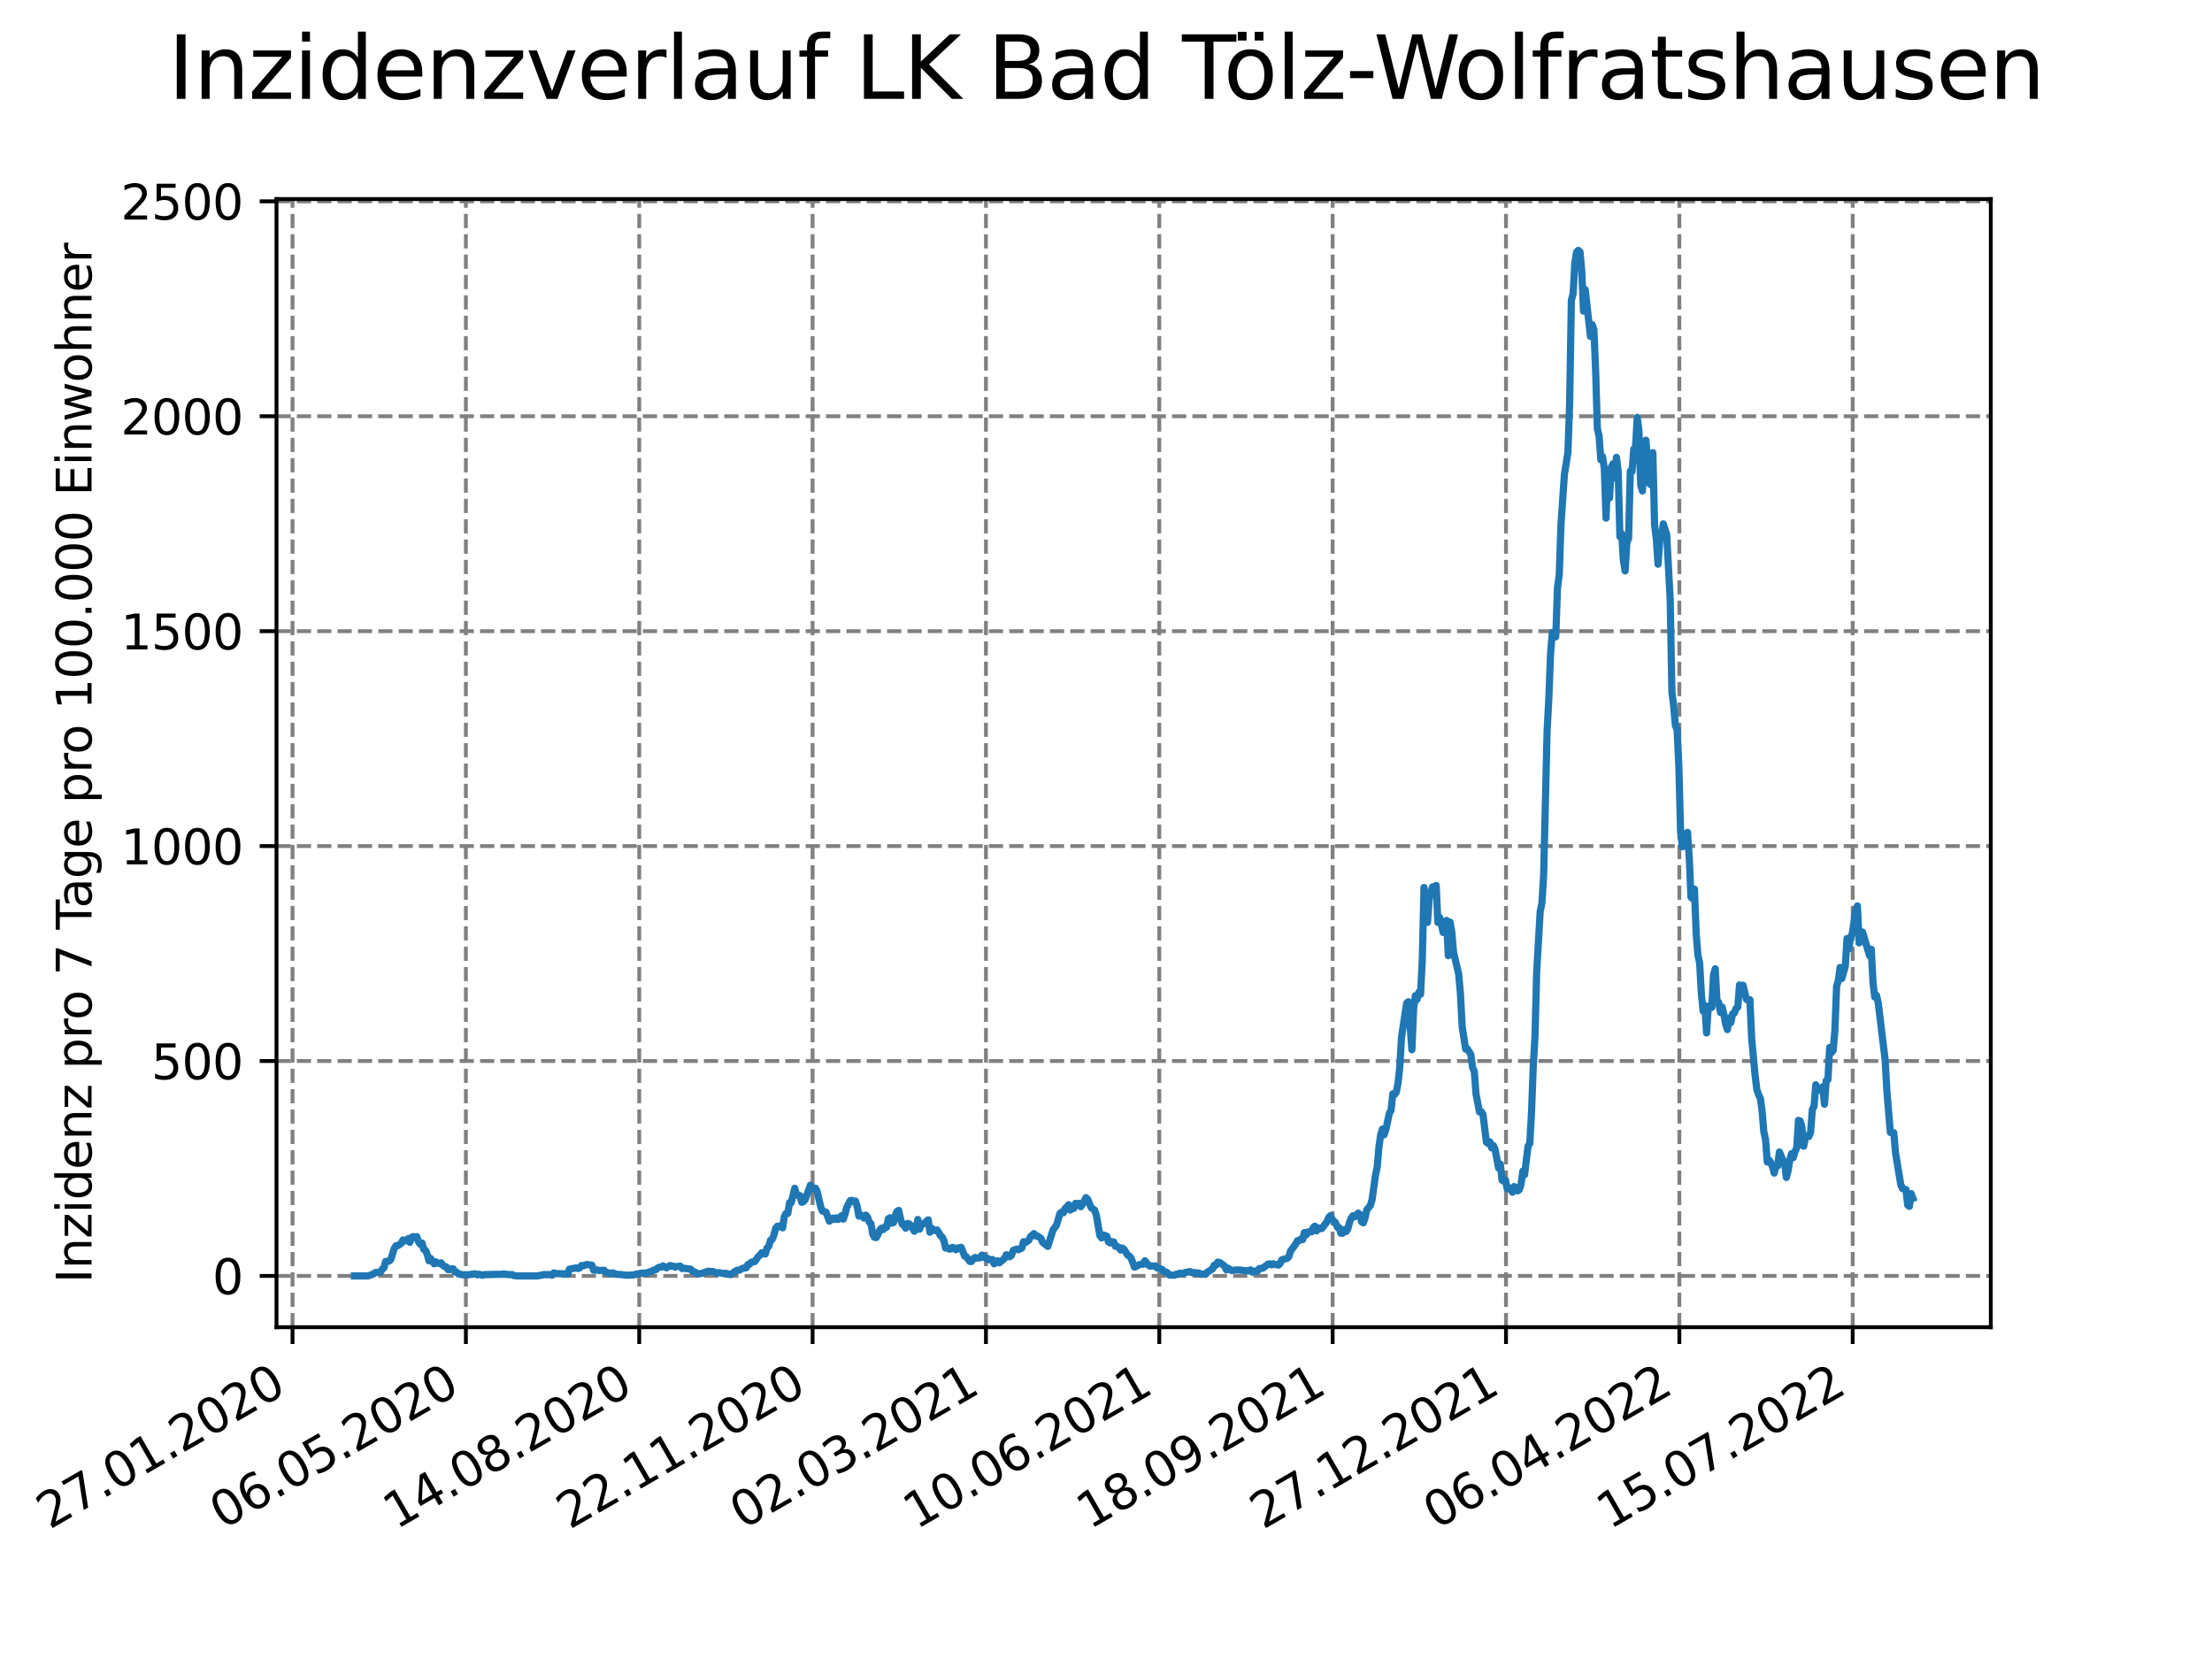 <?xml version="1.0" encoding="utf-8" standalone="no"?>
<!DOCTYPE svg PUBLIC "-//W3C//DTD SVG 1.1//EN"
  "http://www.w3.org/Graphics/SVG/1.1/DTD/svg11.dtd">
<svg xmlns:xlink="http://www.w3.org/1999/xlink" width="460.8pt" height="345.6pt" viewBox="0 0 460.8 345.6" xmlns="http://www.w3.org/2000/svg" version="1.1">
 <defs>
  <style type="text/css">*{stroke-linejoin: round; stroke-linecap: butt}</style>
 </defs>
 <g id="figure_1">
  <g id="patch_1">
   <path d="M 0 345.6 
L 460.8 345.6 
L 460.8 0 
L 0 0 
z
" style="fill: #ffffff"/>
  </g>
  <g id="axes_1">
   <g id="patch_2">
    <path d="M 57.6 276.48 
L 414.72 276.48 
L 414.72 41.472 
L 57.6 41.472 
z
" style="fill: #ffffff"/>
   </g>
   <g id="matplotlib.axis_1">
    <g id="xtick_1">
     <g id="line2d_1">
      <path d="M 60.937 276.48 
L 60.937 41.472 
" clip-path="url(#p5cedb256fb)" style="fill: none; stroke-dasharray: 2.96,1.28; stroke-dashoffset: 0; stroke: #808080; stroke-width: 0.8"/>
     </g>
     <g id="line2d_2">
      <defs>
       <path id="m1f6ee9dd7c" d="M 0 0 
L 0 3.5 
" style="stroke: #000000; stroke-width: 0.8"/>
      </defs>
      <g>
       <use xlink:href="#m1f6ee9dd7c" x="60.937" y="276.48" style="stroke: #000000; stroke-width: 0.8"/>
      </g>
     </g>
     <g id="text_1">
      <!-- 27.01.2020 -->
      <g transform="translate(10.312 318.689)rotate(-30)scale(0.1 -0.1)">
       <defs>
        <path id="DejaVuSans-32" d="M 1228 531 
L 3431 531 
L 3431 0 
L 469 0 
L 469 531 
Q 828 903 1448 1529 
Q 2069 2156 2228 2338 
Q 2531 2678 2651 2914 
Q 2772 3150 2772 3378 
Q 2772 3750 2511 3984 
Q 2250 4219 1831 4219 
Q 1534 4219 1204 4116 
Q 875 4013 500 3803 
L 500 4441 
Q 881 4594 1212 4672 
Q 1544 4750 1819 4750 
Q 2544 4750 2975 4387 
Q 3406 4025 3406 3419 
Q 3406 3131 3298 2873 
Q 3191 2616 2906 2266 
Q 2828 2175 2409 1742 
Q 1991 1309 1228 531 
z
" transform="scale(0.016)"/>
        <path id="DejaVuSans-37" d="M 525 4666 
L 3525 4666 
L 3525 4397 
L 1831 0 
L 1172 0 
L 2766 4134 
L 525 4134 
L 525 4666 
z
" transform="scale(0.016)"/>
        <path id="DejaVuSans-2e" d="M 684 794 
L 1344 794 
L 1344 0 
L 684 0 
L 684 794 
z
" transform="scale(0.016)"/>
        <path id="DejaVuSans-30" d="M 2034 4250 
Q 1547 4250 1301 3770 
Q 1056 3291 1056 2328 
Q 1056 1369 1301 889 
Q 1547 409 2034 409 
Q 2525 409 2770 889 
Q 3016 1369 3016 2328 
Q 3016 3291 2770 3770 
Q 2525 4250 2034 4250 
z
M 2034 4750 
Q 2819 4750 3233 4129 
Q 3647 3509 3647 2328 
Q 3647 1150 3233 529 
Q 2819 -91 2034 -91 
Q 1250 -91 836 529 
Q 422 1150 422 2328 
Q 422 3509 836 4129 
Q 1250 4750 2034 4750 
z
" transform="scale(0.016)"/>
        <path id="DejaVuSans-31" d="M 794 531 
L 1825 531 
L 1825 4091 
L 703 3866 
L 703 4441 
L 1819 4666 
L 2450 4666 
L 2450 531 
L 3481 531 
L 3481 0 
L 794 0 
L 794 531 
z
" transform="scale(0.016)"/>
       </defs>
       <use xlink:href="#DejaVuSans-32"/>
       <use xlink:href="#DejaVuSans-37" x="63.623"/>
       <use xlink:href="#DejaVuSans-2e" x="127.246"/>
       <use xlink:href="#DejaVuSans-30" x="159.033"/>
       <use xlink:href="#DejaVuSans-31" x="222.656"/>
       <use xlink:href="#DejaVuSans-2e" x="286.279"/>
       <use xlink:href="#DejaVuSans-32" x="318.066"/>
       <use xlink:href="#DejaVuSans-30" x="381.689"/>
       <use xlink:href="#DejaVuSans-32" x="445.312"/>
       <use xlink:href="#DejaVuSans-30" x="508.936"/>
      </g>
     </g>
    </g>
    <g id="xtick_2">
     <g id="line2d_3">
      <path d="M 97.05 276.48 
L 97.05 41.472 
" clip-path="url(#p5cedb256fb)" style="fill: none; stroke-dasharray: 2.96,1.28; stroke-dashoffset: 0; stroke: #808080; stroke-width: 0.8"/>
     </g>
     <g id="line2d_4">
      <g>
       <use xlink:href="#m1f6ee9dd7c" x="97.05" y="276.48" style="stroke: #000000; stroke-width: 0.8"/>
      </g>
     </g>
     <g id="text_2">
      <!-- 06.05.2020 -->
      <g transform="translate(46.425 318.689)rotate(-30)scale(0.1 -0.1)">
       <defs>
        <path id="DejaVuSans-36" d="M 2113 2584 
Q 1688 2584 1439 2293 
Q 1191 2003 1191 1497 
Q 1191 994 1439 701 
Q 1688 409 2113 409 
Q 2538 409 2786 701 
Q 3034 994 3034 1497 
Q 3034 2003 2786 2293 
Q 2538 2584 2113 2584 
z
M 3366 4563 
L 3366 3988 
Q 3128 4100 2886 4159 
Q 2644 4219 2406 4219 
Q 1781 4219 1451 3797 
Q 1122 3375 1075 2522 
Q 1259 2794 1537 2939 
Q 1816 3084 2150 3084 
Q 2853 3084 3261 2657 
Q 3669 2231 3669 1497 
Q 3669 778 3244 343 
Q 2819 -91 2113 -91 
Q 1303 -91 875 529 
Q 447 1150 447 2328 
Q 447 3434 972 4092 
Q 1497 4750 2381 4750 
Q 2619 4750 2861 4703 
Q 3103 4656 3366 4563 
z
" transform="scale(0.016)"/>
        <path id="DejaVuSans-35" d="M 691 4666 
L 3169 4666 
L 3169 4134 
L 1269 4134 
L 1269 2991 
Q 1406 3038 1543 3061 
Q 1681 3084 1819 3084 
Q 2600 3084 3056 2656 
Q 3513 2228 3513 1497 
Q 3513 744 3044 326 
Q 2575 -91 1722 -91 
Q 1428 -91 1123 -41 
Q 819 9 494 109 
L 494 744 
Q 775 591 1075 516 
Q 1375 441 1709 441 
Q 2250 441 2565 725 
Q 2881 1009 2881 1497 
Q 2881 1984 2565 2268 
Q 2250 2553 1709 2553 
Q 1456 2553 1204 2497 
Q 953 2441 691 2322 
L 691 4666 
z
" transform="scale(0.016)"/>
       </defs>
       <use xlink:href="#DejaVuSans-30"/>
       <use xlink:href="#DejaVuSans-36" x="63.623"/>
       <use xlink:href="#DejaVuSans-2e" x="127.246"/>
       <use xlink:href="#DejaVuSans-30" x="159.033"/>
       <use xlink:href="#DejaVuSans-35" x="222.656"/>
       <use xlink:href="#DejaVuSans-2e" x="286.279"/>
       <use xlink:href="#DejaVuSans-32" x="318.066"/>
       <use xlink:href="#DejaVuSans-30" x="381.689"/>
       <use xlink:href="#DejaVuSans-32" x="445.312"/>
       <use xlink:href="#DejaVuSans-30" x="508.936"/>
      </g>
     </g>
    </g>
    <g id="xtick_3">
     <g id="line2d_5">
      <path d="M 133.163 276.48 
L 133.163 41.472 
" clip-path="url(#p5cedb256fb)" style="fill: none; stroke-dasharray: 2.96,1.28; stroke-dashoffset: 0; stroke: #808080; stroke-width: 0.8"/>
     </g>
     <g id="line2d_6">
      <g>
       <use xlink:href="#m1f6ee9dd7c" x="133.163" y="276.48" style="stroke: #000000; stroke-width: 0.8"/>
      </g>
     </g>
     <g id="text_3">
      <!-- 14.08.2020 -->
      <g transform="translate(82.538 318.689)rotate(-30)scale(0.1 -0.1)">
       <defs>
        <path id="DejaVuSans-34" d="M 2419 4116 
L 825 1625 
L 2419 1625 
L 2419 4116 
z
M 2253 4666 
L 3047 4666 
L 3047 1625 
L 3713 1625 
L 3713 1100 
L 3047 1100 
L 3047 0 
L 2419 0 
L 2419 1100 
L 313 1100 
L 313 1709 
L 2253 4666 
z
" transform="scale(0.016)"/>
        <path id="DejaVuSans-38" d="M 2034 2216 
Q 1584 2216 1326 1975 
Q 1069 1734 1069 1313 
Q 1069 891 1326 650 
Q 1584 409 2034 409 
Q 2484 409 2743 651 
Q 3003 894 3003 1313 
Q 3003 1734 2745 1975 
Q 2488 2216 2034 2216 
z
M 1403 2484 
Q 997 2584 770 2862 
Q 544 3141 544 3541 
Q 544 4100 942 4425 
Q 1341 4750 2034 4750 
Q 2731 4750 3128 4425 
Q 3525 4100 3525 3541 
Q 3525 3141 3298 2862 
Q 3072 2584 2669 2484 
Q 3125 2378 3379 2068 
Q 3634 1759 3634 1313 
Q 3634 634 3220 271 
Q 2806 -91 2034 -91 
Q 1263 -91 848 271 
Q 434 634 434 1313 
Q 434 1759 690 2068 
Q 947 2378 1403 2484 
z
M 1172 3481 
Q 1172 3119 1398 2916 
Q 1625 2713 2034 2713 
Q 2441 2713 2670 2916 
Q 2900 3119 2900 3481 
Q 2900 3844 2670 4047 
Q 2441 4250 2034 4250 
Q 1625 4250 1398 4047 
Q 1172 3844 1172 3481 
z
" transform="scale(0.016)"/>
       </defs>
       <use xlink:href="#DejaVuSans-31"/>
       <use xlink:href="#DejaVuSans-34" x="63.623"/>
       <use xlink:href="#DejaVuSans-2e" x="127.246"/>
       <use xlink:href="#DejaVuSans-30" x="159.033"/>
       <use xlink:href="#DejaVuSans-38" x="222.656"/>
       <use xlink:href="#DejaVuSans-2e" x="286.279"/>
       <use xlink:href="#DejaVuSans-32" x="318.066"/>
       <use xlink:href="#DejaVuSans-30" x="381.689"/>
       <use xlink:href="#DejaVuSans-32" x="445.312"/>
       <use xlink:href="#DejaVuSans-30" x="508.936"/>
      </g>
     </g>
    </g>
    <g id="xtick_4">
     <g id="line2d_7">
      <path d="M 169.276 276.48 
L 169.276 41.472 
" clip-path="url(#p5cedb256fb)" style="fill: none; stroke-dasharray: 2.96,1.28; stroke-dashoffset: 0; stroke: #808080; stroke-width: 0.8"/>
     </g>
     <g id="line2d_8">
      <g>
       <use xlink:href="#m1f6ee9dd7c" x="169.276" y="276.48" style="stroke: #000000; stroke-width: 0.8"/>
      </g>
     </g>
     <g id="text_4">
      <!-- 22.11.2020 -->
      <g transform="translate(118.651 318.689)rotate(-30)scale(0.1 -0.1)">
       <use xlink:href="#DejaVuSans-32"/>
       <use xlink:href="#DejaVuSans-32" x="63.623"/>
       <use xlink:href="#DejaVuSans-2e" x="127.246"/>
       <use xlink:href="#DejaVuSans-31" x="159.033"/>
       <use xlink:href="#DejaVuSans-31" x="222.656"/>
       <use xlink:href="#DejaVuSans-2e" x="286.279"/>
       <use xlink:href="#DejaVuSans-32" x="318.066"/>
       <use xlink:href="#DejaVuSans-30" x="381.689"/>
       <use xlink:href="#DejaVuSans-32" x="445.312"/>
       <use xlink:href="#DejaVuSans-30" x="508.936"/>
      </g>
     </g>
    </g>
    <g id="xtick_5">
     <g id="line2d_9">
      <path d="M 205.389 276.48 
L 205.389 41.472 
" clip-path="url(#p5cedb256fb)" style="fill: none; stroke-dasharray: 2.96,1.28; stroke-dashoffset: 0; stroke: #808080; stroke-width: 0.8"/>
     </g>
     <g id="line2d_10">
      <g>
       <use xlink:href="#m1f6ee9dd7c" x="205.389" y="276.48" style="stroke: #000000; stroke-width: 0.8"/>
      </g>
     </g>
     <g id="text_5">
      <!-- 02.03.2021 -->
      <g transform="translate(154.764 318.689)rotate(-30)scale(0.1 -0.1)">
       <defs>
        <path id="DejaVuSans-33" d="M 2597 2516 
Q 3050 2419 3304 2112 
Q 3559 1806 3559 1356 
Q 3559 666 3084 287 
Q 2609 -91 1734 -91 
Q 1441 -91 1130 -33 
Q 819 25 488 141 
L 488 750 
Q 750 597 1062 519 
Q 1375 441 1716 441 
Q 2309 441 2620 675 
Q 2931 909 2931 1356 
Q 2931 1769 2642 2001 
Q 2353 2234 1838 2234 
L 1294 2234 
L 1294 2753 
L 1863 2753 
Q 2328 2753 2575 2939 
Q 2822 3125 2822 3475 
Q 2822 3834 2567 4026 
Q 2313 4219 1838 4219 
Q 1578 4219 1281 4162 
Q 984 4106 628 3988 
L 628 4550 
Q 988 4650 1302 4700 
Q 1616 4750 1894 4750 
Q 2613 4750 3031 4423 
Q 3450 4097 3450 3541 
Q 3450 3153 3228 2886 
Q 3006 2619 2597 2516 
z
" transform="scale(0.016)"/>
       </defs>
       <use xlink:href="#DejaVuSans-30"/>
       <use xlink:href="#DejaVuSans-32" x="63.623"/>
       <use xlink:href="#DejaVuSans-2e" x="127.246"/>
       <use xlink:href="#DejaVuSans-30" x="159.033"/>
       <use xlink:href="#DejaVuSans-33" x="222.656"/>
       <use xlink:href="#DejaVuSans-2e" x="286.279"/>
       <use xlink:href="#DejaVuSans-32" x="318.066"/>
       <use xlink:href="#DejaVuSans-30" x="381.689"/>
       <use xlink:href="#DejaVuSans-32" x="445.312"/>
       <use xlink:href="#DejaVuSans-31" x="508.936"/>
      </g>
     </g>
    </g>
    <g id="xtick_6">
     <g id="line2d_11">
      <path d="M 241.502 276.48 
L 241.502 41.472 
" clip-path="url(#p5cedb256fb)" style="fill: none; stroke-dasharray: 2.96,1.28; stroke-dashoffset: 0; stroke: #808080; stroke-width: 0.8"/>
     </g>
     <g id="line2d_12">
      <g>
       <use xlink:href="#m1f6ee9dd7c" x="241.502" y="276.48" style="stroke: #000000; stroke-width: 0.8"/>
      </g>
     </g>
     <g id="text_6">
      <!-- 10.06.2021 -->
      <g transform="translate(190.876 318.689)rotate(-30)scale(0.1 -0.1)">
       <use xlink:href="#DejaVuSans-31"/>
       <use xlink:href="#DejaVuSans-30" x="63.623"/>
       <use xlink:href="#DejaVuSans-2e" x="127.246"/>
       <use xlink:href="#DejaVuSans-30" x="159.033"/>
       <use xlink:href="#DejaVuSans-36" x="222.656"/>
       <use xlink:href="#DejaVuSans-2e" x="286.279"/>
       <use xlink:href="#DejaVuSans-32" x="318.066"/>
       <use xlink:href="#DejaVuSans-30" x="381.689"/>
       <use xlink:href="#DejaVuSans-32" x="445.312"/>
       <use xlink:href="#DejaVuSans-31" x="508.936"/>
      </g>
     </g>
    </g>
    <g id="xtick_7">
     <g id="line2d_13">
      <path d="M 277.615 276.48 
L 277.615 41.472 
" clip-path="url(#p5cedb256fb)" style="fill: none; stroke-dasharray: 2.96,1.28; stroke-dashoffset: 0; stroke: #808080; stroke-width: 0.8"/>
     </g>
     <g id="line2d_14">
      <g>
       <use xlink:href="#m1f6ee9dd7c" x="277.615" y="276.48" style="stroke: #000000; stroke-width: 0.8"/>
      </g>
     </g>
     <g id="text_7">
      <!-- 18.09.2021 -->
      <g transform="translate(226.989 318.689)rotate(-30)scale(0.1 -0.1)">
       <defs>
        <path id="DejaVuSans-39" d="M 703 97 
L 703 672 
Q 941 559 1184 500 
Q 1428 441 1663 441 
Q 2288 441 2617 861 
Q 2947 1281 2994 2138 
Q 2813 1869 2534 1725 
Q 2256 1581 1919 1581 
Q 1219 1581 811 2004 
Q 403 2428 403 3163 
Q 403 3881 828 4315 
Q 1253 4750 1959 4750 
Q 2769 4750 3195 4129 
Q 3622 3509 3622 2328 
Q 3622 1225 3098 567 
Q 2575 -91 1691 -91 
Q 1453 -91 1209 -44 
Q 966 3 703 97 
z
M 1959 2075 
Q 2384 2075 2632 2365 
Q 2881 2656 2881 3163 
Q 2881 3666 2632 3958 
Q 2384 4250 1959 4250 
Q 1534 4250 1286 3958 
Q 1038 3666 1038 3163 
Q 1038 2656 1286 2365 
Q 1534 2075 1959 2075 
z
" transform="scale(0.016)"/>
       </defs>
       <use xlink:href="#DejaVuSans-31"/>
       <use xlink:href="#DejaVuSans-38" x="63.623"/>
       <use xlink:href="#DejaVuSans-2e" x="127.246"/>
       <use xlink:href="#DejaVuSans-30" x="159.033"/>
       <use xlink:href="#DejaVuSans-39" x="222.656"/>
       <use xlink:href="#DejaVuSans-2e" x="286.279"/>
       <use xlink:href="#DejaVuSans-32" x="318.066"/>
       <use xlink:href="#DejaVuSans-30" x="381.689"/>
       <use xlink:href="#DejaVuSans-32" x="445.312"/>
       <use xlink:href="#DejaVuSans-31" x="508.936"/>
      </g>
     </g>
    </g>
    <g id="xtick_8">
     <g id="line2d_15">
      <path d="M 313.727 276.48 
L 313.727 41.472 
" clip-path="url(#p5cedb256fb)" style="fill: none; stroke-dasharray: 2.96,1.28; stroke-dashoffset: 0; stroke: #808080; stroke-width: 0.8"/>
     </g>
     <g id="line2d_16">
      <g>
       <use xlink:href="#m1f6ee9dd7c" x="313.727" y="276.48" style="stroke: #000000; stroke-width: 0.8"/>
      </g>
     </g>
     <g id="text_8">
      <!-- 27.12.2021 -->
      <g transform="translate(263.102 318.689)rotate(-30)scale(0.1 -0.1)">
       <use xlink:href="#DejaVuSans-32"/>
       <use xlink:href="#DejaVuSans-37" x="63.623"/>
       <use xlink:href="#DejaVuSans-2e" x="127.246"/>
       <use xlink:href="#DejaVuSans-31" x="159.033"/>
       <use xlink:href="#DejaVuSans-32" x="222.656"/>
       <use xlink:href="#DejaVuSans-2e" x="286.279"/>
       <use xlink:href="#DejaVuSans-32" x="318.066"/>
       <use xlink:href="#DejaVuSans-30" x="381.689"/>
       <use xlink:href="#DejaVuSans-32" x="445.312"/>
       <use xlink:href="#DejaVuSans-31" x="508.936"/>
      </g>
     </g>
    </g>
    <g id="xtick_9">
     <g id="line2d_17">
      <path d="M 349.84 276.48 
L 349.84 41.472 
" clip-path="url(#p5cedb256fb)" style="fill: none; stroke-dasharray: 2.96,1.28; stroke-dashoffset: 0; stroke: #808080; stroke-width: 0.8"/>
     </g>
     <g id="line2d_18">
      <g>
       <use xlink:href="#m1f6ee9dd7c" x="349.84" y="276.48" style="stroke: #000000; stroke-width: 0.8"/>
      </g>
     </g>
     <g id="text_9">
      <!-- 06.04.2022 -->
      <g transform="translate(299.215 318.689)rotate(-30)scale(0.1 -0.1)">
       <use xlink:href="#DejaVuSans-30"/>
       <use xlink:href="#DejaVuSans-36" x="63.623"/>
       <use xlink:href="#DejaVuSans-2e" x="127.246"/>
       <use xlink:href="#DejaVuSans-30" x="159.033"/>
       <use xlink:href="#DejaVuSans-34" x="222.656"/>
       <use xlink:href="#DejaVuSans-2e" x="286.279"/>
       <use xlink:href="#DejaVuSans-32" x="318.066"/>
       <use xlink:href="#DejaVuSans-30" x="381.689"/>
       <use xlink:href="#DejaVuSans-32" x="445.312"/>
       <use xlink:href="#DejaVuSans-32" x="508.936"/>
      </g>
     </g>
    </g>
    <g id="xtick_10">
     <g id="line2d_19">
      <path d="M 385.953 276.48 
L 385.953 41.472 
" clip-path="url(#p5cedb256fb)" style="fill: none; stroke-dasharray: 2.96,1.28; stroke-dashoffset: 0; stroke: #808080; stroke-width: 0.8"/>
     </g>
     <g id="line2d_20">
      <g>
       <use xlink:href="#m1f6ee9dd7c" x="385.953" y="276.48" style="stroke: #000000; stroke-width: 0.8"/>
      </g>
     </g>
     <g id="text_10">
      <!-- 15.07.2022 -->
      <g transform="translate(335.328 318.689)rotate(-30)scale(0.1 -0.1)">
       <use xlink:href="#DejaVuSans-31"/>
       <use xlink:href="#DejaVuSans-35" x="63.623"/>
       <use xlink:href="#DejaVuSans-2e" x="127.246"/>
       <use xlink:href="#DejaVuSans-30" x="159.033"/>
       <use xlink:href="#DejaVuSans-37" x="222.656"/>
       <use xlink:href="#DejaVuSans-2e" x="286.279"/>
       <use xlink:href="#DejaVuSans-32" x="318.066"/>
       <use xlink:href="#DejaVuSans-30" x="381.689"/>
       <use xlink:href="#DejaVuSans-32" x="445.312"/>
       <use xlink:href="#DejaVuSans-32" x="508.936"/>
      </g>
     </g>
    </g>
   </g>
   <g id="matplotlib.axis_2">
    <g id="ytick_1">
     <g id="line2d_21">
      <path d="M 57.6 265.798 
L 414.72 265.798 
" clip-path="url(#p5cedb256fb)" style="fill: none; stroke-dasharray: 2.96,1.28; stroke-dashoffset: 0; stroke: #808080; stroke-width: 0.8"/>
     </g>
     <g id="line2d_22">
      <defs>
       <path id="md04e314f01" d="M 0 0 
L -3.5 0 
" style="stroke: #000000; stroke-width: 0.8"/>
      </defs>
      <g>
       <use xlink:href="#md04e314f01" x="57.6" y="265.798" style="stroke: #000000; stroke-width: 0.8"/>
      </g>
     </g>
     <g id="text_11">
      <!-- 0 -->
      <g transform="translate(44.237 269.597)scale(0.1 -0.1)">
       <use xlink:href="#DejaVuSans-30"/>
      </g>
     </g>
    </g>
    <g id="ytick_2">
     <g id="line2d_23">
      <path d="M 57.6 221.026 
L 414.72 221.026 
" clip-path="url(#p5cedb256fb)" style="fill: none; stroke-dasharray: 2.96,1.28; stroke-dashoffset: 0; stroke: #808080; stroke-width: 0.8"/>
     </g>
     <g id="line2d_24">
      <g>
       <use xlink:href="#md04e314f01" x="57.6" y="221.026" style="stroke: #000000; stroke-width: 0.8"/>
      </g>
     </g>
     <g id="text_12">
      <!-- 500 -->
      <g transform="translate(31.512 224.825)scale(0.1 -0.1)">
       <use xlink:href="#DejaVuSans-35"/>
       <use xlink:href="#DejaVuSans-30" x="63.623"/>
       <use xlink:href="#DejaVuSans-30" x="127.246"/>
      </g>
     </g>
    </g>
    <g id="ytick_3">
     <g id="line2d_25">
      <path d="M 57.6 176.254 
L 414.72 176.254 
" clip-path="url(#p5cedb256fb)" style="fill: none; stroke-dasharray: 2.96,1.28; stroke-dashoffset: 0; stroke: #808080; stroke-width: 0.8"/>
     </g>
     <g id="line2d_26">
      <g>
       <use xlink:href="#md04e314f01" x="57.6" y="176.254" style="stroke: #000000; stroke-width: 0.8"/>
      </g>
     </g>
     <g id="text_13">
      <!-- 1000 -->
      <g transform="translate(25.15 180.054)scale(0.1 -0.1)">
       <use xlink:href="#DejaVuSans-31"/>
       <use xlink:href="#DejaVuSans-30" x="63.623"/>
       <use xlink:href="#DejaVuSans-30" x="127.246"/>
       <use xlink:href="#DejaVuSans-30" x="190.869"/>
      </g>
     </g>
    </g>
    <g id="ytick_4">
     <g id="line2d_27">
      <path d="M 57.6 131.483 
L 414.72 131.483 
" clip-path="url(#p5cedb256fb)" style="fill: none; stroke-dasharray: 2.96,1.28; stroke-dashoffset: 0; stroke: #808080; stroke-width: 0.8"/>
     </g>
     <g id="line2d_28">
      <g>
       <use xlink:href="#md04e314f01" x="57.6" y="131.483" style="stroke: #000000; stroke-width: 0.8"/>
      </g>
     </g>
     <g id="text_14">
      <!-- 1500 -->
      <g transform="translate(25.15 135.282)scale(0.1 -0.1)">
       <use xlink:href="#DejaVuSans-31"/>
       <use xlink:href="#DejaVuSans-35" x="63.623"/>
       <use xlink:href="#DejaVuSans-30" x="127.246"/>
       <use xlink:href="#DejaVuSans-30" x="190.869"/>
      </g>
     </g>
    </g>
    <g id="ytick_5">
     <g id="line2d_29">
      <path d="M 57.6 86.711 
L 414.72 86.711 
" clip-path="url(#p5cedb256fb)" style="fill: none; stroke-dasharray: 2.96,1.28; stroke-dashoffset: 0; stroke: #808080; stroke-width: 0.8"/>
     </g>
     <g id="line2d_30">
      <g>
       <use xlink:href="#md04e314f01" x="57.6" y="86.711" style="stroke: #000000; stroke-width: 0.8"/>
      </g>
     </g>
     <g id="text_15">
      <!-- 2000 -->
      <g transform="translate(25.15 90.51)scale(0.1 -0.1)">
       <use xlink:href="#DejaVuSans-32"/>
       <use xlink:href="#DejaVuSans-30" x="63.623"/>
       <use xlink:href="#DejaVuSans-30" x="127.246"/>
       <use xlink:href="#DejaVuSans-30" x="190.869"/>
      </g>
     </g>
    </g>
    <g id="ytick_6">
     <g id="line2d_31">
      <path d="M 57.6 41.939 
L 414.72 41.939 
" clip-path="url(#p5cedb256fb)" style="fill: none; stroke-dasharray: 2.96,1.28; stroke-dashoffset: 0; stroke: #808080; stroke-width: 0.8"/>
     </g>
     <g id="line2d_32">
      <g>
       <use xlink:href="#md04e314f01" x="57.6" y="41.939" style="stroke: #000000; stroke-width: 0.8"/>
      </g>
     </g>
     <g id="text_16">
      <!-- 2500 -->
      <g transform="translate(25.15 45.738)scale(0.1 -0.1)">
       <use xlink:href="#DejaVuSans-32"/>
       <use xlink:href="#DejaVuSans-35" x="63.623"/>
       <use xlink:href="#DejaVuSans-30" x="127.246"/>
       <use xlink:href="#DejaVuSans-30" x="190.869"/>
      </g>
     </g>
    </g>
    <g id="text_17">
     <!-- Inzidenz pro 7 Tage pro 100.000 Einwohner -->
     <g transform="translate(19.07 267.301)rotate(-90)scale(0.1 -0.1)">
      <defs>
       <path id="DejaVuSans-49" d="M 628 4666 
L 1259 4666 
L 1259 0 
L 628 0 
L 628 4666 
z
" transform="scale(0.016)"/>
       <path id="DejaVuSans-6e" d="M 3513 2113 
L 3513 0 
L 2938 0 
L 2938 2094 
Q 2938 2591 2744 2837 
Q 2550 3084 2163 3084 
Q 1697 3084 1428 2787 
Q 1159 2491 1159 1978 
L 1159 0 
L 581 0 
L 581 3500 
L 1159 3500 
L 1159 2956 
Q 1366 3272 1645 3428 
Q 1925 3584 2291 3584 
Q 2894 3584 3203 3211 
Q 3513 2838 3513 2113 
z
" transform="scale(0.016)"/>
       <path id="DejaVuSans-7a" d="M 353 3500 
L 3084 3500 
L 3084 2975 
L 922 459 
L 3084 459 
L 3084 0 
L 275 0 
L 275 525 
L 2438 3041 
L 353 3041 
L 353 3500 
z
" transform="scale(0.016)"/>
       <path id="DejaVuSans-69" d="M 603 3500 
L 1178 3500 
L 1178 0 
L 603 0 
L 603 3500 
z
M 603 4863 
L 1178 4863 
L 1178 4134 
L 603 4134 
L 603 4863 
z
" transform="scale(0.016)"/>
       <path id="DejaVuSans-64" d="M 2906 2969 
L 2906 4863 
L 3481 4863 
L 3481 0 
L 2906 0 
L 2906 525 
Q 2725 213 2448 61 
Q 2172 -91 1784 -91 
Q 1150 -91 751 415 
Q 353 922 353 1747 
Q 353 2572 751 3078 
Q 1150 3584 1784 3584 
Q 2172 3584 2448 3432 
Q 2725 3281 2906 2969 
z
M 947 1747 
Q 947 1113 1208 752 
Q 1469 391 1925 391 
Q 2381 391 2643 752 
Q 2906 1113 2906 1747 
Q 2906 2381 2643 2742 
Q 2381 3103 1925 3103 
Q 1469 3103 1208 2742 
Q 947 2381 947 1747 
z
" transform="scale(0.016)"/>
       <path id="DejaVuSans-65" d="M 3597 1894 
L 3597 1613 
L 953 1613 
Q 991 1019 1311 708 
Q 1631 397 2203 397 
Q 2534 397 2845 478 
Q 3156 559 3463 722 
L 3463 178 
Q 3153 47 2828 -22 
Q 2503 -91 2169 -91 
Q 1331 -91 842 396 
Q 353 884 353 1716 
Q 353 2575 817 3079 
Q 1281 3584 2069 3584 
Q 2775 3584 3186 3129 
Q 3597 2675 3597 1894 
z
M 3022 2063 
Q 3016 2534 2758 2815 
Q 2500 3097 2075 3097 
Q 1594 3097 1305 2825 
Q 1016 2553 972 2059 
L 3022 2063 
z
" transform="scale(0.016)"/>
       <path id="DejaVuSans-20" transform="scale(0.016)"/>
       <path id="DejaVuSans-70" d="M 1159 525 
L 1159 -1331 
L 581 -1331 
L 581 3500 
L 1159 3500 
L 1159 2969 
Q 1341 3281 1617 3432 
Q 1894 3584 2278 3584 
Q 2916 3584 3314 3078 
Q 3713 2572 3713 1747 
Q 3713 922 3314 415 
Q 2916 -91 2278 -91 
Q 1894 -91 1617 61 
Q 1341 213 1159 525 
z
M 3116 1747 
Q 3116 2381 2855 2742 
Q 2594 3103 2138 3103 
Q 1681 3103 1420 2742 
Q 1159 2381 1159 1747 
Q 1159 1113 1420 752 
Q 1681 391 2138 391 
Q 2594 391 2855 752 
Q 3116 1113 3116 1747 
z
" transform="scale(0.016)"/>
       <path id="DejaVuSans-72" d="M 2631 2963 
Q 2534 3019 2420 3045 
Q 2306 3072 2169 3072 
Q 1681 3072 1420 2755 
Q 1159 2438 1159 1844 
L 1159 0 
L 581 0 
L 581 3500 
L 1159 3500 
L 1159 2956 
Q 1341 3275 1631 3429 
Q 1922 3584 2338 3584 
Q 2397 3584 2469 3576 
Q 2541 3569 2628 3553 
L 2631 2963 
z
" transform="scale(0.016)"/>
       <path id="DejaVuSans-6f" d="M 1959 3097 
Q 1497 3097 1228 2736 
Q 959 2375 959 1747 
Q 959 1119 1226 758 
Q 1494 397 1959 397 
Q 2419 397 2687 759 
Q 2956 1122 2956 1747 
Q 2956 2369 2687 2733 
Q 2419 3097 1959 3097 
z
M 1959 3584 
Q 2709 3584 3137 3096 
Q 3566 2609 3566 1747 
Q 3566 888 3137 398 
Q 2709 -91 1959 -91 
Q 1206 -91 779 398 
Q 353 888 353 1747 
Q 353 2609 779 3096 
Q 1206 3584 1959 3584 
z
" transform="scale(0.016)"/>
       <path id="DejaVuSans-54" d="M -19 4666 
L 3928 4666 
L 3928 4134 
L 2272 4134 
L 2272 0 
L 1638 0 
L 1638 4134 
L -19 4134 
L -19 4666 
z
" transform="scale(0.016)"/>
       <path id="DejaVuSans-61" d="M 2194 1759 
Q 1497 1759 1228 1600 
Q 959 1441 959 1056 
Q 959 750 1161 570 
Q 1363 391 1709 391 
Q 2188 391 2477 730 
Q 2766 1069 2766 1631 
L 2766 1759 
L 2194 1759 
z
M 3341 1997 
L 3341 0 
L 2766 0 
L 2766 531 
Q 2569 213 2275 61 
Q 1981 -91 1556 -91 
Q 1019 -91 701 211 
Q 384 513 384 1019 
Q 384 1609 779 1909 
Q 1175 2209 1959 2209 
L 2766 2209 
L 2766 2266 
Q 2766 2663 2505 2880 
Q 2244 3097 1772 3097 
Q 1472 3097 1187 3025 
Q 903 2953 641 2809 
L 641 3341 
Q 956 3463 1253 3523 
Q 1550 3584 1831 3584 
Q 2591 3584 2966 3190 
Q 3341 2797 3341 1997 
z
" transform="scale(0.016)"/>
       <path id="DejaVuSans-67" d="M 2906 1791 
Q 2906 2416 2648 2759 
Q 2391 3103 1925 3103 
Q 1463 3103 1205 2759 
Q 947 2416 947 1791 
Q 947 1169 1205 825 
Q 1463 481 1925 481 
Q 2391 481 2648 825 
Q 2906 1169 2906 1791 
z
M 3481 434 
Q 3481 -459 3084 -895 
Q 2688 -1331 1869 -1331 
Q 1566 -1331 1297 -1286 
Q 1028 -1241 775 -1147 
L 775 -588 
Q 1028 -725 1275 -790 
Q 1522 -856 1778 -856 
Q 2344 -856 2625 -561 
Q 2906 -266 2906 331 
L 2906 616 
Q 2728 306 2450 153 
Q 2172 0 1784 0 
Q 1141 0 747 490 
Q 353 981 353 1791 
Q 353 2603 747 3093 
Q 1141 3584 1784 3584 
Q 2172 3584 2450 3431 
Q 2728 3278 2906 2969 
L 2906 3500 
L 3481 3500 
L 3481 434 
z
" transform="scale(0.016)"/>
       <path id="DejaVuSans-45" d="M 628 4666 
L 3578 4666 
L 3578 4134 
L 1259 4134 
L 1259 2753 
L 3481 2753 
L 3481 2222 
L 1259 2222 
L 1259 531 
L 3634 531 
L 3634 0 
L 628 0 
L 628 4666 
z
" transform="scale(0.016)"/>
       <path id="DejaVuSans-77" d="M 269 3500 
L 844 3500 
L 1563 769 
L 2278 3500 
L 2956 3500 
L 3675 769 
L 4391 3500 
L 4966 3500 
L 4050 0 
L 3372 0 
L 2619 2869 
L 1863 0 
L 1184 0 
L 269 3500 
z
" transform="scale(0.016)"/>
       <path id="DejaVuSans-68" d="M 3513 2113 
L 3513 0 
L 2938 0 
L 2938 2094 
Q 2938 2591 2744 2837 
Q 2550 3084 2163 3084 
Q 1697 3084 1428 2787 
Q 1159 2491 1159 1978 
L 1159 0 
L 581 0 
L 581 4863 
L 1159 4863 
L 1159 2956 
Q 1366 3272 1645 3428 
Q 1925 3584 2291 3584 
Q 2894 3584 3203 3211 
Q 3513 2838 3513 2113 
z
" transform="scale(0.016)"/>
      </defs>
      <use xlink:href="#DejaVuSans-49"/>
      <use xlink:href="#DejaVuSans-6e" x="29.492"/>
      <use xlink:href="#DejaVuSans-7a" x="92.871"/>
      <use xlink:href="#DejaVuSans-69" x="145.361"/>
      <use xlink:href="#DejaVuSans-64" x="173.145"/>
      <use xlink:href="#DejaVuSans-65" x="236.621"/>
      <use xlink:href="#DejaVuSans-6e" x="298.145"/>
      <use xlink:href="#DejaVuSans-7a" x="361.523"/>
      <use xlink:href="#DejaVuSans-20" x="414.014"/>
      <use xlink:href="#DejaVuSans-70" x="445.801"/>
      <use xlink:href="#DejaVuSans-72" x="509.277"/>
      <use xlink:href="#DejaVuSans-6f" x="548.141"/>
      <use xlink:href="#DejaVuSans-20" x="609.322"/>
      <use xlink:href="#DejaVuSans-37" x="641.109"/>
      <use xlink:href="#DejaVuSans-20" x="704.732"/>
      <use xlink:href="#DejaVuSans-54" x="736.52"/>
      <use xlink:href="#DejaVuSans-61" x="781.104"/>
      <use xlink:href="#DejaVuSans-67" x="842.383"/>
      <use xlink:href="#DejaVuSans-65" x="905.859"/>
      <use xlink:href="#DejaVuSans-20" x="967.383"/>
      <use xlink:href="#DejaVuSans-70" x="999.17"/>
      <use xlink:href="#DejaVuSans-72" x="1062.646"/>
      <use xlink:href="#DejaVuSans-6f" x="1101.51"/>
      <use xlink:href="#DejaVuSans-20" x="1162.691"/>
      <use xlink:href="#DejaVuSans-31" x="1194.479"/>
      <use xlink:href="#DejaVuSans-30" x="1258.102"/>
      <use xlink:href="#DejaVuSans-30" x="1321.725"/>
      <use xlink:href="#DejaVuSans-2e" x="1385.348"/>
      <use xlink:href="#DejaVuSans-30" x="1417.135"/>
      <use xlink:href="#DejaVuSans-30" x="1480.758"/>
      <use xlink:href="#DejaVuSans-30" x="1544.381"/>
      <use xlink:href="#DejaVuSans-20" x="1608.004"/>
      <use xlink:href="#DejaVuSans-45" x="1639.791"/>
      <use xlink:href="#DejaVuSans-69" x="1702.975"/>
      <use xlink:href="#DejaVuSans-6e" x="1730.758"/>
      <use xlink:href="#DejaVuSans-77" x="1794.137"/>
      <use xlink:href="#DejaVuSans-6f" x="1875.924"/>
      <use xlink:href="#DejaVuSans-68" x="1937.105"/>
      <use xlink:href="#DejaVuSans-6e" x="2000.484"/>
      <use xlink:href="#DejaVuSans-65" x="2063.863"/>
      <use xlink:href="#DejaVuSans-72" x="2125.387"/>
     </g>
    </g>
   </g>
   <g id="line2d_33">
    <path d="M 73.833 265.798 
L 76.722 265.798 
L 77.805 265.378 
L 78.166 265.098 
L 79.25 265.028 
L 79.611 264.398 
L 79.972 264.118 
L 80.333 262.788 
L 81.055 262.718 
L 81.416 262.368 
L 82.139 260.058 
L 82.5 259.498 
L 82.861 259.498 
L 83.583 259.008 
L 83.944 258.308 
L 84.305 258.518 
L 84.667 258.448 
L 85.028 258.028 
L 85.389 258.798 
L 85.75 257.748 
L 86.111 257.608 
L 86.472 257.818 
L 86.833 257.608 
L 87.194 258.728 
L 87.556 259.218 
L 87.917 258.938 
L 88.278 260.268 
L 88.639 260.478 
L 89 261.318 
L 89.361 262.648 
L 89.722 262.158 
L 90.445 263.278 
L 90.806 262.858 
L 91.167 263.138 
L 91.528 263.208 
L 91.889 263.068 
L 92.25 263.558 
L 92.611 263.838 
L 92.973 263.908 
L 93.334 264.468 
L 93.695 264.468 
L 94.056 264.328 
L 94.417 264.328 
L 94.778 264.958 
L 95.139 265.028 
L 95.5 265.378 
L 96.584 265.588 
L 96.945 265.518 
L 97.306 265.588 
L 98.751 265.378 
L 99.112 265.378 
L 99.473 265.588 
L 99.834 265.448 
L 100.556 265.658 
L 100.917 265.518 
L 104.529 265.448 
L 104.89 265.378 
L 105.973 265.518 
L 106.695 265.518 
L 107.057 265.728 
L 107.779 265.798 
L 112.112 265.798 
L 112.473 265.658 
L 112.835 265.658 
L 113.196 265.518 
L 114.64 265.518 
L 115.001 265.658 
L 115.363 265.168 
L 115.724 265.308 
L 118.252 265.378 
L 118.613 264.398 
L 120.057 264.118 
L 120.418 264.258 
L 120.779 264.118 
L 121.141 263.628 
L 121.502 263.698 
L 122.224 263.418 
L 123.307 263.558 
L 123.668 264.608 
L 124.391 264.538 
L 124.752 264.678 
L 125.835 264.608 
L 126.196 265.028 
L 126.557 265.098 
L 126.919 265.308 
L 127.641 265.168 
L 128.363 265.448 
L 129.447 265.518 
L 130.53 265.658 
L 131.974 265.588 
L 132.697 265.378 
L 133.058 265.378 
L 133.419 265.238 
L 134.863 265.168 
L 135.225 264.958 
L 135.586 264.888 
L 136.308 264.538 
L 136.669 264.468 
L 137.03 264.118 
L 137.391 263.978 
L 137.752 263.978 
L 138.114 263.698 
L 138.836 264.118 
L 139.558 263.628 
L 139.919 263.768 
L 140.28 263.768 
L 140.642 263.978 
L 141.003 263.838 
L 141.725 263.768 
L 142.086 264.258 
L 142.447 264.188 
L 143.892 264.398 
L 144.253 264.818 
L 144.975 265.098 
L 145.336 265.378 
L 146.058 265.308 
L 147.503 264.818 
L 148.586 264.888 
L 149.309 265.238 
L 149.67 265.098 
L 150.753 265.308 
L 151.114 265.238 
L 152.198 265.518 
L 153.281 264.748 
L 153.642 264.608 
L 154.003 264.608 
L 154.726 264.188 
L 155.448 264.118 
L 155.809 263.418 
L 156.17 263.348 
L 156.531 262.928 
L 157.253 262.788 
L 157.976 261.738 
L 158.337 261.458 
L 158.698 260.968 
L 159.42 261.248 
L 159.781 259.988 
L 160.142 259.638 
L 160.504 258.378 
L 160.865 258.168 
L 161.226 257.258 
L 161.587 255.858 
L 161.948 255.438 
L 162.309 255.578 
L 162.67 255.298 
L 163.031 255.788 
L 163.393 253.408 
L 163.754 252.778 
L 164.115 252.778 
L 164.476 250.538 
L 164.837 250.538 
L 165.559 247.528 
L 165.921 248.788 
L 166.282 249.068 
L 166.643 249.068 
L 167.004 250.468 
L 167.365 250.328 
L 167.726 249.908 
L 168.81 246.897 
L 169.171 247.388 
L 169.532 247.668 
L 169.893 247.528 
L 170.254 248.298 
L 170.976 251.448 
L 171.337 252.288 
L 172.06 252.498 
L 172.782 254.388 
L 173.504 253.758 
L 173.865 254.038 
L 174.226 253.688 
L 174.588 254.038 
L 174.949 253.758 
L 175.31 253.268 
L 175.671 253.968 
L 176.032 252.918 
L 176.393 251.518 
L 177.115 250.118 
L 177.477 250.048 
L 177.838 250.328 
L 178.199 250.188 
L 178.56 251.308 
L 178.921 253.338 
L 179.282 253.058 
L 180.005 253.758 
L 180.366 253.128 
L 180.727 253.548 
L 181.088 254.598 
L 181.449 254.948 
L 181.81 257.118 
L 182.171 257.748 
L 182.532 257.818 
L 182.894 257.188 
L 183.255 256.278 
L 183.616 255.858 
L 183.977 256.138 
L 184.338 255.578 
L 184.699 255.648 
L 185.06 253.898 
L 185.421 253.688 
L 185.783 254.808 
L 186.144 254.668 
L 186.505 253.198 
L 186.866 252.358 
L 187.227 252.148 
L 187.588 253.898 
L 187.949 255.018 
L 188.31 255.298 
L 188.672 255.858 
L 189.033 254.878 
L 189.394 254.948 
L 189.755 255.298 
L 190.477 256.488 
L 190.838 256.138 
L 191.199 254.038 
L 191.561 256.068 
L 191.922 255.018 
L 192.644 254.878 
L 193.005 254.388 
L 193.366 254.108 
L 193.727 256.698 
L 194.089 255.858 
L 194.45 256.208 
L 194.811 256.348 
L 195.172 256.208 
L 195.533 256.698 
L 195.894 257.398 
L 196.255 257.678 
L 196.616 258.378 
L 196.978 259.988 
L 197.339 259.918 
L 197.7 260.198 
L 198.061 260.198 
L 198.422 259.848 
L 198.783 259.988 
L 199.144 260.338 
L 199.505 259.988 
L 200.228 259.848 
L 200.95 261.668 
L 201.311 261.808 
L 202.033 262.788 
L 202.394 262.788 
L 202.756 262.228 
L 203.117 261.948 
L 203.478 262.088 
L 204.2 262.018 
L 204.561 261.458 
L 204.922 261.668 
L 205.284 262.088 
L 205.645 262.088 
L 206.006 262.438 
L 206.728 262.368 
L 207.089 263.278 
L 207.811 262.648 
L 208.173 263.068 
L 209.256 262.158 
L 209.617 261.388 
L 209.978 261.528 
L 210.339 261.808 
L 210.7 261.528 
L 211.062 260.478 
L 211.784 260.198 
L 212.145 260.338 
L 212.867 259.988 
L 213.228 258.658 
L 213.589 258.868 
L 214.312 258.378 
L 214.673 257.608 
L 215.395 256.978 
L 215.756 257.468 
L 216.117 257.468 
L 216.84 257.958 
L 217.201 258.798 
L 218.284 259.638 
L 219.368 256.208 
L 220.09 255.228 
L 220.812 252.778 
L 221.173 252.498 
L 221.534 252.638 
L 221.895 251.728 
L 222.257 251.448 
L 222.618 250.958 
L 222.979 252.078 
L 223.34 251.308 
L 223.701 251.728 
L 224.062 250.678 
L 224.423 251.098 
L 224.784 250.678 
L 225.146 251.378 
L 225.507 250.888 
L 226.229 249.488 
L 226.59 249.838 
L 227.312 251.588 
L 228.035 252.078 
L 228.396 253.198 
L 229.118 257.398 
L 229.479 257.888 
L 229.84 257.258 
L 230.563 257.538 
L 230.924 258.728 
L 231.285 258.938 
L 231.646 258.658 
L 232.007 258.728 
L 232.368 259.638 
L 232.729 259.638 
L 233.09 259.848 
L 233.452 260.408 
L 233.813 259.988 
L 234.174 260.268 
L 234.896 261.458 
L 235.257 261.668 
L 235.618 262.088 
L 236.341 263.978 
L 237.424 263.418 
L 238.146 263.348 
L 238.507 262.648 
L 239.23 263.558 
L 239.591 263.768 
L 239.952 263.698 
L 240.313 263.768 
L 240.674 263.698 
L 241.035 264.118 
L 242.119 264.468 
L 242.48 264.958 
L 242.841 264.958 
L 243.202 265.168 
L 243.563 265.588 
L 244.647 265.658 
L 245.008 265.448 
L 245.369 265.448 
L 245.73 265.238 
L 246.452 265.308 
L 246.813 265.098 
L 247.897 264.888 
L 248.258 265.098 
L 248.98 265.098 
L 249.341 265.238 
L 249.702 265.168 
L 250.063 265.378 
L 250.425 265.448 
L 250.786 265.378 
L 251.147 265.448 
L 251.508 265.028 
L 252.591 264.328 
L 252.952 263.558 
L 253.314 263.558 
L 253.675 262.928 
L 254.036 262.998 
L 254.397 263.208 
L 255.119 263.768 
L 255.48 264.538 
L 255.842 264.188 
L 256.564 264.678 
L 257.647 264.538 
L 258.731 264.608 
L 259.453 264.748 
L 259.814 264.678 
L 260.175 264.748 
L 260.536 264.538 
L 260.897 265.028 
L 261.62 264.748 
L 261.981 264.748 
L 262.342 264.258 
L 263.064 264.188 
L 264.147 263.348 
L 264.509 263.278 
L 264.87 263.488 
L 265.231 263.278 
L 265.592 263.418 
L 265.953 263.418 
L 266.314 263.558 
L 266.675 263.208 
L 267.036 262.438 
L 267.759 262.228 
L 268.12 262.158 
L 268.481 261.808 
L 268.842 260.618 
L 269.926 259.148 
L 270.287 258.448 
L 270.648 258.448 
L 271.009 258.098 
L 271.37 258.238 
L 271.731 256.768 
L 272.092 257.258 
L 272.453 256.628 
L 273.176 256.628 
L 273.537 255.788 
L 273.898 255.438 
L 274.259 256.418 
L 274.62 255.788 
L 274.981 255.928 
L 275.342 255.928 
L 276.426 254.528 
L 276.787 253.618 
L 277.148 253.268 
L 277.509 254.038 
L 278.231 254.738 
L 278.593 255.648 
L 278.954 255.718 
L 279.315 256.908 
L 279.676 256.908 
L 280.037 256.138 
L 280.398 256.558 
L 280.759 256.068 
L 281.121 254.668 
L 281.482 253.758 
L 281.843 253.268 
L 282.204 253.478 
L 282.926 252.708 
L 283.287 252.988 
L 283.648 254.528 
L 284.01 254.738 
L 284.371 253.688 
L 284.732 252.008 
L 285.454 251.168 
L 285.815 249.978 
L 286.537 244.797 
L 286.899 243.117 
L 287.26 238.917 
L 287.621 236.397 
L 287.982 235.207 
L 288.343 236.397 
L 288.704 235.277 
L 289.426 231.917 
L 289.788 231.287 
L 290.149 227.857 
L 290.51 227.997 
L 290.871 227.507 
L 291.232 225.617 
L 291.593 222.397 
L 291.954 216.167 
L 292.677 211.267 
L 293.038 208.957 
L 293.399 208.677 
L 294.121 218.687 
L 294.482 210.217 
L 294.843 207.417 
L 295.205 208.187 
L 295.566 206.717 
L 295.927 207.137 
L 296.288 199.927 
L 296.649 184.876 
L 297.01 189.847 
L 297.371 192.157 
L 297.732 187.186 
L 298.094 185.716 
L 298.455 184.736 
L 298.816 186.346 
L 299.177 184.456 
L 299.538 192.157 
L 299.899 191.107 
L 300.26 192.437 
L 300.621 194.257 
L 300.983 193.347 
L 301.344 191.737 
L 301.705 199.087 
L 302.066 192.087 
L 302.427 194.047 
L 302.788 198.317 
L 303.872 202.937 
L 304.233 206.997 
L 304.594 213.857 
L 305.316 218.547 
L 305.677 218.477 
L 306.399 219.667 
L 306.761 222.397 
L 307.122 223.167 
L 307.483 227.927 
L 308.205 231.637 
L 308.566 231.567 
L 308.927 232.127 
L 309.65 237.937 
L 310.011 238.217 
L 310.372 237.867 
L 310.733 239.127 
L 311.094 238.637 
L 311.455 239.477 
L 312.178 243.327 
L 312.539 242.487 
L 312.9 245.847 
L 313.261 246.057 
L 313.622 245.847 
L 313.983 247.668 
L 314.344 247.458 
L 314.705 247.528 
L 315.067 248.368 
L 315.428 247.178 
L 315.789 247.458 
L 316.15 248.088 
L 316.511 247.808 
L 316.872 246.687 
L 317.233 243.957 
L 317.594 244.727 
L 318.317 238.777 
L 318.678 238.217 
L 319.039 231.847 
L 319.4 222.257 
L 319.761 215.957 
L 320.122 202.377 
L 320.845 189.917 
L 321.206 188.166 
L 321.567 182.356 
L 322.289 152.326 
L 322.65 145.466 
L 323.011 136.156 
L 323.373 131.746 
L 323.734 131.816 
L 324.095 132.656 
L 324.456 122.365 
L 324.817 119.775 
L 325.178 109.275 
L 325.9 98.775 
L 326.623 94.295 
L 326.984 84.145 
L 327.345 62.584 
L 327.706 61.184 
L 328.067 54.744 
L 328.428 52.504 
L 328.789 52.154 
L 329.151 52.504 
L 329.512 56.494 
L 329.873 64.824 
L 330.234 60.344 
L 331.317 70.074 
L 331.678 67.624 
L 332.04 68.674 
L 332.401 77.215 
L 332.762 89.325 
L 333.123 90.865 
L 333.484 95.765 
L 333.845 95.135 
L 334.206 97.585 
L 334.568 107.945 
L 334.929 98.775 
L 335.29 103.745 
L 335.651 97.375 
L 336.012 96.605 
L 336.373 99.545 
L 336.734 95.275 
L 337.095 98.215 
L 337.457 111.795 
L 337.818 111.165 
L 338.179 116.765 
L 338.54 118.935 
L 338.901 113.055 
L 339.262 112.145 
L 339.623 98.145 
L 339.984 98.215 
L 340.346 93.525 
L 340.707 93.245 
L 341.068 86.945 
L 341.429 89.815 
L 341.79 101.085 
L 342.151 102.275 
L 342.512 92.125 
L 342.873 91.705 
L 343.596 100.735 
L 343.957 101.015 
L 344.318 94.295 
L 344.679 109.345 
L 345.04 112.355 
L 345.401 117.535 
L 345.763 112.425 
L 346.124 111.935 
L 346.485 109.135 
L 347.207 111.375 
L 347.929 124.815 
L 348.29 144.136 
L 348.652 147.076 
L 349.013 151.136 
L 349.374 152.046 
L 349.735 159.676 
L 350.096 173.186 
L 350.457 176.406 
L 350.818 173.746 
L 351.179 175.636 
L 351.541 173.396 
L 351.902 178.716 
L 352.263 186.906 
L 352.624 187.186 
L 352.985 185.226 
L 353.346 194.467 
L 353.707 199.017 
L 354.068 200.627 
L 354.43 207.137 
L 354.791 210.637 
L 355.152 209.517 
L 355.513 215.187 
L 355.874 209.587 
L 356.235 209.657 
L 356.596 209.867 
L 356.957 203.077 
L 357.319 201.817 
L 357.68 208.607 
L 358.041 208.817 
L 358.402 210.917 
L 358.763 209.797 
L 359.124 211.337 
L 359.485 213.367 
L 359.847 214.487 
L 360.208 212.107 
L 360.569 213.017 
L 360.93 211.197 
L 361.291 211.057 
L 361.652 210.077 
L 362.013 209.797 
L 362.374 205.177 
L 362.736 206.717 
L 363.097 205.247 
L 363.819 208.187 
L 364.18 208.397 
L 364.541 208.257 
L 364.902 216.307 
L 365.625 224.077 
L 365.986 227.017 
L 366.347 228.067 
L 366.708 228.767 
L 367.069 231.357 
L 367.43 235.767 
L 367.791 237.307 
L 368.152 242.067 
L 368.514 241.647 
L 368.875 242.137 
L 369.236 243.047 
L 369.597 244.377 
L 369.958 242.907 
L 370.319 242.907 
L 370.68 239.967 
L 371.403 241.647 
L 371.764 242.207 
L 372.125 245.287 
L 372.486 243.887 
L 372.847 241.647 
L 373.208 240.317 
L 373.569 241.157 
L 373.931 239.897 
L 374.292 239.127 
L 374.653 233.387 
L 375.014 233.527 
L 375.375 234.787 
L 375.736 238.777 
L 376.097 237.097 
L 376.458 236.677 
L 376.82 236.747 
L 377.181 235.837 
L 377.542 231.147 
L 377.903 230.447 
L 378.264 225.967 
L 378.625 227.157 
L 378.986 226.737 
L 379.347 227.087 
L 379.709 226.387 
L 380.07 230.027 
L 380.431 225.127 
L 380.792 224.917 
L 381.153 218.197 
L 381.514 219.317 
L 381.875 218.827 
L 382.236 214.767 
L 382.598 205.457 
L 382.959 204.267 
L 383.32 201.537 
L 383.681 203.847 
L 384.403 201.327 
L 384.764 195.517 
L 385.126 197.687 
L 385.487 195.307 
L 385.848 194.537 
L 386.57 189.637 
L 386.931 188.727 
L 387.292 196.427 
L 387.653 194.047 
L 388.015 194.187 
L 389.459 199.087 
L 389.82 197.757 
L 390.181 204.687 
L 390.542 207.697 
L 390.904 207.347 
L 391.265 208.887 
L 392.709 220.787 
L 393.07 227.297 
L 393.793 235.907 
L 394.515 235.977 
L 394.876 240.177 
L 395.959 246.757 
L 396.321 247.598 
L 397.043 247.808 
L 397.404 251.028 
L 397.765 251.308 
L 398.126 248.648 
L 398.487 249.628 
L 398.487 249.628 
" clip-path="url(#p5cedb256fb)" style="fill: none; stroke: #1f77b4; stroke-width: 1.5; stroke-linecap: square"/>
   </g>
   <g id="patch_3">
    <path d="M 57.6 276.48 
L 57.6 41.472 
" style="fill: none; stroke: #000000; stroke-width: 0.8; stroke-linejoin: miter; stroke-linecap: square"/>
   </g>
   <g id="patch_4">
    <path d="M 414.72 276.48 
L 414.72 41.472 
" style="fill: none; stroke: #000000; stroke-width: 0.8; stroke-linejoin: miter; stroke-linecap: square"/>
   </g>
   <g id="patch_5">
    <path d="M 57.6 276.48 
L 414.72 276.48 
" style="fill: none; stroke: #000000; stroke-width: 0.8; stroke-linejoin: miter; stroke-linecap: square"/>
   </g>
   <g id="patch_6">
    <path d="M 57.6 41.472 
L 414.72 41.472 
" style="fill: none; stroke: #000000; stroke-width: 0.8; stroke-linejoin: miter; stroke-linecap: square"/>
   </g>
  </g>
  <g id="text_18">
   <!-- Inzidenzverlauf LK Bad Tölz-Wolfratshausen -->
   <g transform="translate(35.021 20.589)scale(0.18 -0.18)">
    <defs>
     <path id="DejaVuSans-76" d="M 191 3500 
L 800 3500 
L 1894 563 
L 2988 3500 
L 3597 3500 
L 2284 0 
L 1503 0 
L 191 3500 
z
" transform="scale(0.016)"/>
     <path id="DejaVuSans-6c" d="M 603 4863 
L 1178 4863 
L 1178 0 
L 603 0 
L 603 4863 
z
" transform="scale(0.016)"/>
     <path id="DejaVuSans-75" d="M 544 1381 
L 544 3500 
L 1119 3500 
L 1119 1403 
Q 1119 906 1312 657 
Q 1506 409 1894 409 
Q 2359 409 2629 706 
Q 2900 1003 2900 1516 
L 2900 3500 
L 3475 3500 
L 3475 0 
L 2900 0 
L 2900 538 
Q 2691 219 2414 64 
Q 2138 -91 1772 -91 
Q 1169 -91 856 284 
Q 544 659 544 1381 
z
M 1991 3584 
L 1991 3584 
z
" transform="scale(0.016)"/>
     <path id="DejaVuSans-66" d="M 2375 4863 
L 2375 4384 
L 1825 4384 
Q 1516 4384 1395 4259 
Q 1275 4134 1275 3809 
L 1275 3500 
L 2222 3500 
L 2222 3053 
L 1275 3053 
L 1275 0 
L 697 0 
L 697 3053 
L 147 3053 
L 147 3500 
L 697 3500 
L 697 3744 
Q 697 4328 969 4595 
Q 1241 4863 1831 4863 
L 2375 4863 
z
" transform="scale(0.016)"/>
     <path id="DejaVuSans-4c" d="M 628 4666 
L 1259 4666 
L 1259 531 
L 3531 531 
L 3531 0 
L 628 0 
L 628 4666 
z
" transform="scale(0.016)"/>
     <path id="DejaVuSans-4b" d="M 628 4666 
L 1259 4666 
L 1259 2694 
L 3353 4666 
L 4166 4666 
L 1850 2491 
L 4331 0 
L 3500 0 
L 1259 2247 
L 1259 0 
L 628 0 
L 628 4666 
z
" transform="scale(0.016)"/>
     <path id="DejaVuSans-42" d="M 1259 2228 
L 1259 519 
L 2272 519 
Q 2781 519 3026 730 
Q 3272 941 3272 1375 
Q 3272 1813 3026 2020 
Q 2781 2228 2272 2228 
L 1259 2228 
z
M 1259 4147 
L 1259 2741 
L 2194 2741 
Q 2656 2741 2882 2914 
Q 3109 3088 3109 3444 
Q 3109 3797 2882 3972 
Q 2656 4147 2194 4147 
L 1259 4147 
z
M 628 4666 
L 2241 4666 
Q 2963 4666 3353 4366 
Q 3744 4066 3744 3513 
Q 3744 3084 3544 2831 
Q 3344 2578 2956 2516 
Q 3422 2416 3680 2098 
Q 3938 1781 3938 1306 
Q 3938 681 3513 340 
Q 3088 0 2303 0 
L 628 0 
L 628 4666 
z
" transform="scale(0.016)"/>
     <path id="DejaVuSans-f6" d="M 1959 3097 
Q 1497 3097 1228 2736 
Q 959 2375 959 1747 
Q 959 1119 1226 758 
Q 1494 397 1959 397 
Q 2419 397 2687 759 
Q 2956 1122 2956 1747 
Q 2956 2369 2687 2733 
Q 2419 3097 1959 3097 
z
M 1959 3584 
Q 2709 3584 3137 3096 
Q 3566 2609 3566 1747 
Q 3566 888 3137 398 
Q 2709 -91 1959 -91 
Q 1206 -91 779 398 
Q 353 888 353 1747 
Q 353 2609 779 3096 
Q 1206 3584 1959 3584 
z
M 2254 4850 
L 2888 4850 
L 2888 4219 
L 2254 4219 
L 2254 4850 
z
M 1032 4850 
L 1666 4850 
L 1666 4219 
L 1032 4219 
L 1032 4850 
z
" transform="scale(0.016)"/>
     <path id="DejaVuSans-2d" d="M 313 2009 
L 1997 2009 
L 1997 1497 
L 313 1497 
L 313 2009 
z
" transform="scale(0.016)"/>
     <path id="DejaVuSans-57" d="M 213 4666 
L 850 4666 
L 1831 722 
L 2809 4666 
L 3519 4666 
L 4500 722 
L 5478 4666 
L 6119 4666 
L 4947 0 
L 4153 0 
L 3169 4050 
L 2175 0 
L 1381 0 
L 213 4666 
z
" transform="scale(0.016)"/>
     <path id="DejaVuSans-74" d="M 1172 4494 
L 1172 3500 
L 2356 3500 
L 2356 3053 
L 1172 3053 
L 1172 1153 
Q 1172 725 1289 603 
Q 1406 481 1766 481 
L 2356 481 
L 2356 0 
L 1766 0 
Q 1100 0 847 248 
Q 594 497 594 1153 
L 594 3053 
L 172 3053 
L 172 3500 
L 594 3500 
L 594 4494 
L 1172 4494 
z
" transform="scale(0.016)"/>
     <path id="DejaVuSans-73" d="M 2834 3397 
L 2834 2853 
Q 2591 2978 2328 3040 
Q 2066 3103 1784 3103 
Q 1356 3103 1142 2972 
Q 928 2841 928 2578 
Q 928 2378 1081 2264 
Q 1234 2150 1697 2047 
L 1894 2003 
Q 2506 1872 2764 1633 
Q 3022 1394 3022 966 
Q 3022 478 2636 193 
Q 2250 -91 1575 -91 
Q 1294 -91 989 -36 
Q 684 19 347 128 
L 347 722 
Q 666 556 975 473 
Q 1284 391 1588 391 
Q 1994 391 2212 530 
Q 2431 669 2431 922 
Q 2431 1156 2273 1281 
Q 2116 1406 1581 1522 
L 1381 1569 
Q 847 1681 609 1914 
Q 372 2147 372 2553 
Q 372 3047 722 3315 
Q 1072 3584 1716 3584 
Q 2034 3584 2315 3537 
Q 2597 3491 2834 3397 
z
" transform="scale(0.016)"/>
    </defs>
    <use xlink:href="#DejaVuSans-49"/>
    <use xlink:href="#DejaVuSans-6e" x="29.492"/>
    <use xlink:href="#DejaVuSans-7a" x="92.871"/>
    <use xlink:href="#DejaVuSans-69" x="145.361"/>
    <use xlink:href="#DejaVuSans-64" x="173.145"/>
    <use xlink:href="#DejaVuSans-65" x="236.621"/>
    <use xlink:href="#DejaVuSans-6e" x="298.145"/>
    <use xlink:href="#DejaVuSans-7a" x="361.523"/>
    <use xlink:href="#DejaVuSans-76" x="414.014"/>
    <use xlink:href="#DejaVuSans-65" x="473.193"/>
    <use xlink:href="#DejaVuSans-72" x="534.717"/>
    <use xlink:href="#DejaVuSans-6c" x="575.83"/>
    <use xlink:href="#DejaVuSans-61" x="603.613"/>
    <use xlink:href="#DejaVuSans-75" x="664.893"/>
    <use xlink:href="#DejaVuSans-66" x="728.271"/>
    <use xlink:href="#DejaVuSans-20" x="763.477"/>
    <use xlink:href="#DejaVuSans-4c" x="795.264"/>
    <use xlink:href="#DejaVuSans-4b" x="850.977"/>
    <use xlink:href="#DejaVuSans-20" x="916.553"/>
    <use xlink:href="#DejaVuSans-42" x="948.34"/>
    <use xlink:href="#DejaVuSans-61" x="1016.943"/>
    <use xlink:href="#DejaVuSans-64" x="1078.223"/>
    <use xlink:href="#DejaVuSans-20" x="1141.699"/>
    <use xlink:href="#DejaVuSans-54" x="1173.486"/>
    <use xlink:href="#DejaVuSans-f6" x="1221.445"/>
    <use xlink:href="#DejaVuSans-6c" x="1282.627"/>
    <use xlink:href="#DejaVuSans-7a" x="1310.41"/>
    <use xlink:href="#DejaVuSans-2d" x="1362.9"/>
    <use xlink:href="#DejaVuSans-57" x="1394.984"/>
    <use xlink:href="#DejaVuSans-6f" x="1487.986"/>
    <use xlink:href="#DejaVuSans-6c" x="1549.168"/>
    <use xlink:href="#DejaVuSans-66" x="1576.951"/>
    <use xlink:href="#DejaVuSans-72" x="1612.156"/>
    <use xlink:href="#DejaVuSans-61" x="1653.27"/>
    <use xlink:href="#DejaVuSans-74" x="1714.549"/>
    <use xlink:href="#DejaVuSans-73" x="1753.758"/>
    <use xlink:href="#DejaVuSans-68" x="1805.857"/>
    <use xlink:href="#DejaVuSans-61" x="1869.236"/>
    <use xlink:href="#DejaVuSans-75" x="1930.516"/>
    <use xlink:href="#DejaVuSans-73" x="1993.895"/>
    <use xlink:href="#DejaVuSans-65" x="2045.994"/>
    <use xlink:href="#DejaVuSans-6e" x="2107.518"/>
   </g>
  </g>
 </g>
 <defs>
  <clipPath id="p5cedb256fb">
   <rect x="57.6" y="41.472" width="357.12" height="235.008"/>
  </clipPath>
 </defs>
</svg>
